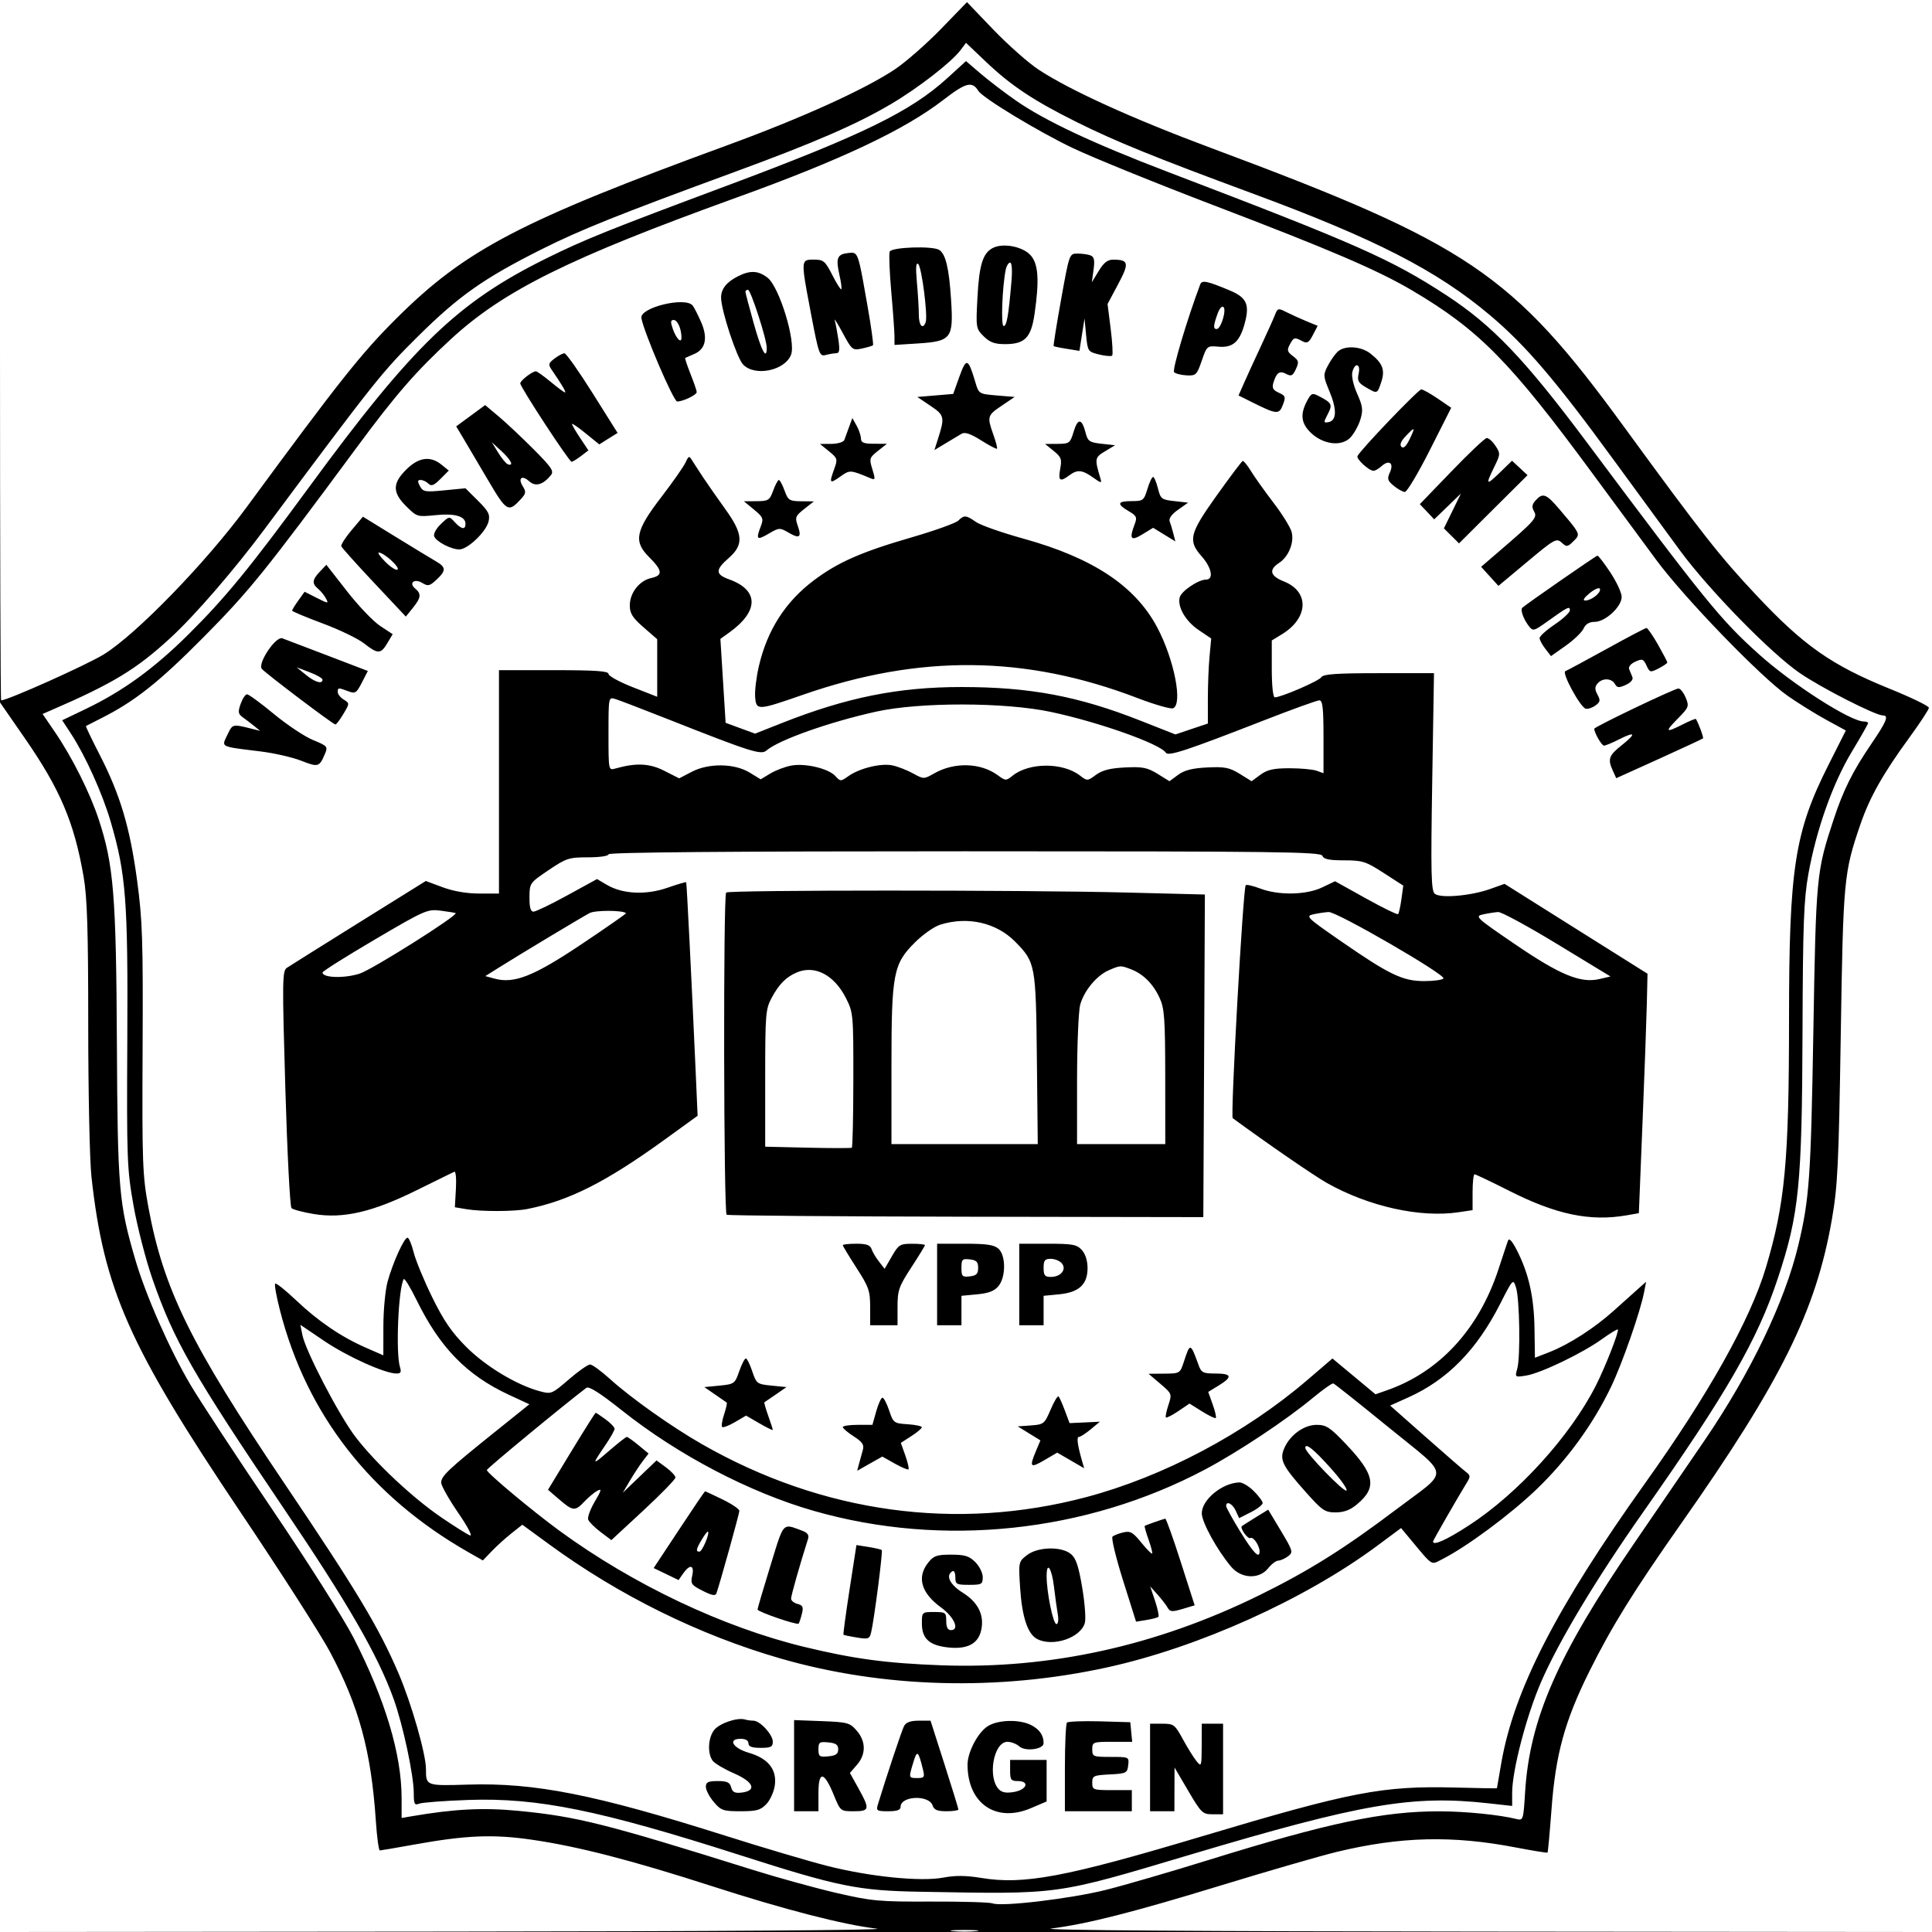 <svg width="48" height="48" viewBox="0 0 48 48" xmlns="http://www.w3.org/2000/svg">
<path fill-rule="evenodd" clip-rule="evenodd" d="M0 8.7V17.451L0.616 18.34C1.494 19.607 1.844 20.433 2.077 21.779C2.167 22.3 2.192 23.103 2.192 25.475C2.192 27.142 2.228 28.834 2.272 29.234C2.58 32.038 3.205 33.445 5.975 37.57C6.969 39.049 7.968 40.609 8.196 41.036C8.92 42.396 9.222 43.507 9.338 45.244C9.365 45.646 9.41 45.974 9.437 45.974C9.464 45.973 9.845 45.908 10.283 45.829C11.585 45.594 12.252 45.567 13.226 45.709C14.365 45.875 15.698 46.219 17.688 46.861C19.507 47.448 20.957 47.821 21.784 47.917C22.109 47.954 17.744 47.985 11.168 47.99L0 48H48L36.794 47.99C29.803 47.985 25.786 47.956 26.116 47.914C27.015 47.8 28.149 47.511 30.35 46.838C31.514 46.482 32.8 46.11 33.207 46.011C34.794 45.628 36.084 45.596 37.666 45.901C38.085 45.981 38.437 46.038 38.448 46.027C38.459 46.016 38.503 45.536 38.546 44.96C38.647 43.585 38.876 42.751 39.493 41.513C40.048 40.4 40.588 39.53 41.768 37.851C44.249 34.321 45.116 32.572 45.512 30.299C45.657 29.469 45.682 28.947 45.733 25.725C45.794 21.839 45.808 21.687 46.223 20.476C46.452 19.81 46.783 19.222 47.429 18.337C47.7 17.966 47.922 17.627 47.923 17.585C47.924 17.542 47.485 17.329 46.947 17.111C45.503 16.526 44.813 16.042 43.636 14.788C42.722 13.815 42.298 13.275 40.346 10.601C37.56 6.783 36.494 6.064 30.073 3.671C28.136 2.949 26.579 2.241 25.803 1.73C25.548 1.561 25.043 1.115 24.681 0.738L24.024 0.053L23.37 0.728C23.009 1.098 22.497 1.547 22.231 1.724C21.48 2.224 19.925 2.929 18.104 3.596C12.926 5.491 11.569 6.2 9.857 7.903C8.971 8.785 8.437 9.458 6.123 12.607C5.113 13.98 3.39 15.756 2.582 16.256C2.155 16.52 0.19 17.4 0.028 17.4C0.012 17.4 0 13.485 0 8.7ZM22.137 2.585C22.812 2.187 23.635 1.548 23.862 1.248L24 1.064L24.491 1.531C25.12 2.129 25.679 2.5 26.75 3.033C27.716 3.514 28.686 3.908 31.097 4.799C34.164 5.932 35.696 6.717 37.017 7.83C37.905 8.578 38.653 9.454 40.118 11.463C40.71 12.274 41.441 13.273 41.743 13.683C42.464 14.661 43.999 16.231 44.714 16.721C45.25 17.09 46.595 17.775 46.78 17.775C46.932 17.775 46.874 17.921 46.499 18.472C46.026 19.168 45.8 19.62 45.555 20.363C45.127 21.659 45.118 21.758 45.052 25.65C44.99 29.262 44.954 29.783 44.678 30.939C44.344 32.335 43.495 34.106 42.357 35.775C42.006 36.291 41.216 37.446 40.602 38.341C38.699 41.118 38.001 42.712 37.89 44.536C37.849 45.212 37.842 45.234 37.681 45.194C37.257 45.088 36.411 45.003 35.776 45.002C34.369 44.998 33.017 45.283 30.027 46.211C29.082 46.505 27.933 46.839 27.474 46.954C26.602 47.172 24.886 47.377 24.66 47.289C24.588 47.261 23.9 47.241 23.131 47.244C21.842 47.249 21.658 47.232 20.787 47.031C20.268 46.911 19.332 46.653 18.709 46.458C15.043 45.309 14.343 45.132 12.879 44.99C12.004 44.906 11.292 44.942 10.224 45.125L9.978 45.167V44.679C9.978 43.586 9.572 42.23 8.783 40.688C8.551 40.234 7.642 38.799 6.763 37.5C5.884 36.201 4.971 34.809 4.734 34.408C4.217 33.535 3.618 32.175 3.359 31.287C2.952 29.895 2.922 29.542 2.904 25.913C2.886 22.253 2.824 21.485 2.454 20.362C2.236 19.7 1.795 18.818 1.365 18.188L1.058 17.738L1.266 17.648C2.803 16.983 3.382 16.632 4.228 15.855C4.839 15.294 5.814 14.167 6.589 13.125C9.32 9.457 9.495 9.237 10.385 8.356C11.403 7.349 12.017 6.916 13.455 6.194C14.425 5.708 15.36 5.333 18.255 4.271C20.238 3.543 21.284 3.089 22.137 2.585ZM29.027 4.276C27.159 3.563 25.956 2.998 25.231 2.492C24.952 2.297 24.561 1.998 24.362 1.828L24 1.518L23.537 1.94C22.623 2.773 21.429 3.355 18.048 4.618C15.114 5.713 14.515 5.954 13.575 6.419C11.37 7.51 10.262 8.578 7.671 12.113C6.204 14.113 5.604 14.845 4.689 15.755C3.828 16.609 3.057 17.169 2.131 17.614L1.545 17.895L1.764 18.229C2.12 18.773 2.547 19.718 2.75 20.415C3.13 21.714 3.181 22.38 3.163 25.824C3.147 28.815 3.156 29.04 3.317 29.951C3.411 30.481 3.623 31.303 3.788 31.777C4.321 33.311 4.794 34.137 7.066 37.5C8.65 39.843 9.39 41.128 9.779 42.208C10.012 42.854 10.28 44.108 10.28 44.551C10.28 44.822 10.299 44.858 10.413 44.812C10.485 44.782 11.038 44.74 11.641 44.719C13.355 44.66 14.891 44.971 18.369 46.085C20.833 46.875 21.315 46.973 22.866 47C24.614 47.031 25.445 47.053 26.258 46.942C27.074 46.83 27.872 46.585 29.564 46.081C33.834 44.808 35.088 44.592 36.983 44.803L37.569 44.868L37.569 44.54C37.57 43.984 37.923 42.632 38.285 41.795C38.727 40.776 39.65 39.238 40.819 37.575C42.903 34.61 43.662 33.293 44.169 31.762C44.697 30.171 44.77 29.444 44.783 25.65C44.792 22.95 44.815 22.348 44.929 21.712C45.129 20.604 45.533 19.467 46.004 18.683C46.229 18.31 46.413 17.986 46.413 17.964C46.413 17.943 46.364 17.925 46.306 17.925C45.972 17.925 44.528 16.999 43.697 16.252C42.745 15.396 42.386 14.954 39.423 10.988C37.874 8.914 37.076 8.08 35.927 7.33C34.56 6.439 33.714 6.064 29.027 4.276ZM18.293 4.911C20.895 3.972 22.472 3.227 23.433 2.485C23.997 2.05 24.152 2.009 24.307 2.258C24.418 2.435 25.787 3.264 26.646 3.675C27.145 3.913 28.726 4.555 30.161 5.103C33.06 6.21 34.228 6.711 35.084 7.216C36.748 8.199 37.515 8.978 39.574 11.775C40.105 12.497 40.815 13.459 41.15 13.912C41.848 14.857 43.738 16.812 44.41 17.285C44.659 17.46 45.087 17.726 45.361 17.877L45.859 18.149L45.429 19.002C44.588 20.667 44.448 21.567 44.448 25.323C44.447 28.855 44.349 29.905 43.871 31.5C43.481 32.798 42.444 34.649 40.867 36.857C38.674 39.93 37.62 41.978 37.302 43.785C37.241 44.134 37.191 44.424 37.191 44.429C37.191 44.434 36.726 44.426 36.157 44.411C34.341 44.365 33.583 44.511 29.849 45.627C26.467 46.638 25.435 46.832 24.373 46.656C23.998 46.594 23.733 46.592 23.44 46.648C22.875 46.755 21.607 46.627 20.541 46.355C20.074 46.235 18.932 45.897 18.003 45.602C14.784 44.583 13.291 44.287 11.626 44.338C10.583 44.37 10.583 44.37 10.583 43.953C10.583 43.58 10.222 42.32 9.9 41.57C9.408 40.425 8.868 39.527 7.058 36.843C4.739 33.405 4.064 32.035 3.688 30C3.541 29.203 3.529 28.904 3.543 26.062C3.556 23.351 3.539 22.855 3.405 21.865C3.228 20.556 2.987 19.748 2.481 18.761C2.28 18.37 2.125 18.045 2.135 18.038C2.146 18.032 2.307 17.949 2.494 17.855C3.344 17.429 3.937 16.96 5.054 15.834C6.199 14.678 6.582 14.203 8.86 11.12C9.834 9.801 10.343 9.217 11.207 8.422C12.517 7.216 14.149 6.408 18.293 4.911ZM25.703 7.8C25.825 6.958 25.798 6.558 25.606 6.343C25.412 6.126 24.927 6.03 24.67 6.159C24.418 6.286 24.327 6.577 24.284 7.399C24.244 8.143 24.248 8.165 24.44 8.356C24.592 8.506 24.711 8.55 24.971 8.55C25.462 8.55 25.617 8.391 25.703 7.8ZM23.629 7.442C23.578 6.659 23.495 6.311 23.334 6.209C23.168 6.104 22.147 6.14 22.104 6.252C22.082 6.308 22.1 6.755 22.143 7.246C22.187 7.736 22.222 8.235 22.223 8.354L22.224 8.57L22.791 8.534C23.641 8.479 23.691 8.414 23.629 7.442ZM21.689 8.578C21.706 8.562 21.643 8.107 21.547 7.566C21.372 6.572 21.333 6.333 21.218 6.288C21.178 6.272 21.131 6.279 21.066 6.287C20.8 6.317 20.762 6.415 20.855 6.829C20.897 7.01 20.917 7.171 20.902 7.187C20.886 7.202 20.785 7.043 20.678 6.832C20.499 6.483 20.46 6.45 20.219 6.45C20.125 6.45 20.058 6.45 20.016 6.482C19.913 6.562 19.968 6.843 20.154 7.822C20.342 8.805 20.362 8.86 20.514 8.82C20.602 8.796 20.72 8.777 20.777 8.776C20.857 8.775 20.868 8.696 20.828 8.428C20.799 8.237 20.759 8.026 20.739 7.959C20.72 7.892 20.809 8.034 20.938 8.274C21.165 8.695 21.181 8.709 21.415 8.659C21.548 8.631 21.671 8.594 21.689 8.578ZM27.169 6.702C27.202 6.461 27.185 6.381 27.093 6.345C27.027 6.32 26.882 6.3 26.77 6.3C26.568 6.3 26.567 6.304 26.363 7.439C26.25 8.066 26.167 8.588 26.178 8.599C26.182 8.603 26.206 8.61 26.243 8.618C26.305 8.632 26.402 8.651 26.508 8.667L26.818 8.717L26.881 8.315L26.945 7.912L26.984 8.325C27.023 8.729 27.03 8.739 27.306 8.807C27.462 8.845 27.608 8.857 27.631 8.835C27.654 8.812 27.638 8.514 27.595 8.173L27.517 7.553L27.779 7.062C28.06 6.537 28.044 6.453 27.662 6.451C27.519 6.45 27.424 6.523 27.298 6.731L27.126 7.013L27.169 6.702ZM22.828 7.819C22.828 7.664 22.806 7.301 22.78 7.013C22.747 6.641 22.757 6.509 22.814 6.562C22.901 6.643 23.055 7.852 22.998 8.006C22.927 8.199 22.828 8.09 22.828 7.819ZM24.935 8.1C24.863 8.1 24.901 7.116 24.988 6.694C25.008 6.601 25.056 6.525 25.096 6.525C25.14 6.525 25.153 6.715 25.129 6.994C25.056 7.85 25.012 8.1 24.935 8.1ZM19.654 8.812C19.778 8.488 19.363 7.129 19.071 6.901C18.839 6.72 18.636 6.711 18.331 6.866C18.049 7.009 17.915 7.179 17.915 7.393C17.915 7.708 18.304 8.888 18.462 9.056C18.752 9.363 19.502 9.209 19.654 8.812ZM30.917 8.062C31.055 7.571 30.981 7.396 30.558 7.218C29.991 6.98 29.862 6.953 29.82 7.064C29.496 7.924 29.117 9.195 29.17 9.247C29.207 9.284 29.348 9.319 29.483 9.326C29.713 9.337 29.736 9.314 29.857 8.963C29.984 8.594 29.991 8.588 30.268 8.613C30.623 8.645 30.793 8.5 30.917 8.062ZM18.727 8.036C18.613 7.629 18.52 7.275 18.52 7.248C18.52 7.222 18.548 7.2 18.583 7.2C18.653 7.2 19.051 8.432 19.05 8.644C19.047 8.963 18.918 8.719 18.727 8.036ZM17.419 8.002C17.343 7.829 17.25 7.645 17.211 7.594C17.037 7.362 15.889 7.64 15.935 7.903C15.998 8.259 16.734 9.975 16.824 9.975C16.971 9.975 17.31 9.811 17.31 9.741C17.31 9.708 17.241 9.506 17.156 9.293C17.072 9.08 17.012 8.9 17.024 8.893C17.036 8.886 17.138 8.841 17.251 8.793C17.531 8.674 17.59 8.394 17.419 8.002ZM30.398 7.63C30.476 7.708 30.331 8.175 30.229 8.175C30.139 8.175 30.143 8.098 30.246 7.805C30.295 7.664 30.359 7.591 30.398 7.63ZM32.737 8.095L32.45 7.977C32.293 7.912 32.07 7.81 31.955 7.752C31.759 7.652 31.742 7.656 31.679 7.816C31.643 7.91 31.487 8.258 31.333 8.588C31.179 8.917 30.989 9.331 30.912 9.506L30.771 9.825L31.127 10.003C31.721 10.299 31.78 10.303 31.873 10.058C31.948 9.862 31.938 9.832 31.771 9.757C31.627 9.692 31.598 9.638 31.638 9.506C31.715 9.255 31.791 9.203 31.956 9.29C32.081 9.356 32.119 9.338 32.196 9.17C32.277 8.994 32.268 8.956 32.122 8.847C31.982 8.742 31.97 8.698 32.044 8.562C32.144 8.377 32.16 8.372 32.355 8.476C32.475 8.54 32.518 8.515 32.618 8.324L32.737 8.095ZM16.931 8.386C16.933 8.546 16.802 8.417 16.717 8.175C16.655 7.998 16.659 7.95 16.738 7.95C16.833 7.95 16.929 8.166 16.931 8.386ZM33.931 9.62C34.079 9.707 34.15 9.75 34.198 9.731C34.244 9.713 34.268 9.639 34.317 9.491C34.417 9.191 34.352 9.021 34.044 8.781C33.806 8.595 33.394 8.577 33.226 8.745C33.159 8.81 33.051 8.968 32.985 9.095C32.872 9.311 32.875 9.35 33.03 9.722C33.218 10.171 33.21 10.449 33.009 10.487C32.88 10.511 32.879 10.499 32.988 10.289C33.113 10.049 33.093 10.009 32.752 9.834C32.603 9.757 32.572 9.772 32.469 9.97C32.297 10.299 32.327 10.522 32.571 10.755C32.881 11.049 33.334 11.101 33.553 10.867C33.643 10.771 33.754 10.57 33.799 10.42C33.869 10.189 33.857 10.092 33.718 9.781C33.625 9.571 33.573 9.342 33.598 9.245C33.661 8.995 33.811 9.032 33.755 9.283C33.717 9.456 33.745 9.511 33.931 9.62ZM15.116 10.898L15.344 10.756L14.721 9.765C14.379 9.221 14.065 8.776 14.023 8.777C13.981 8.778 13.87 8.837 13.775 8.909C13.625 9.024 13.617 9.057 13.707 9.188C13.959 9.554 14.074 9.75 14.038 9.75C14.016 9.75 13.856 9.632 13.682 9.487C13.508 9.343 13.342 9.225 13.314 9.225C13.224 9.225 12.926 9.456 12.926 9.525C12.926 9.617 14.142 11.475 14.201 11.473C14.227 11.473 14.332 11.408 14.434 11.331L14.619 11.19L14.415 10.884C14.303 10.716 14.211 10.558 14.211 10.534C14.211 10.51 14.364 10.614 14.55 10.766L14.889 11.041L15.116 10.898ZM24.764 9.825C24.318 9.787 24.318 9.787 24.229 9.485C24.054 8.895 24.008 8.88 23.837 9.355L23.682 9.787L23.236 9.825L22.791 9.862L23.118 10.083C23.469 10.319 23.478 10.363 23.294 10.935L23.215 11.182L23.494 11.014C23.606 10.947 23.731 10.872 23.816 10.821C23.847 10.803 23.872 10.787 23.89 10.777C23.973 10.728 24.112 10.775 24.376 10.941C24.579 11.069 24.756 11.162 24.77 11.148C24.784 11.135 24.744 10.979 24.681 10.802C24.52 10.35 24.529 10.32 24.888 10.079L25.209 9.862L24.764 9.825ZM36.055 10.131L35.721 9.903C35.537 9.778 35.353 9.675 35.312 9.675C35.237 9.675 33.773 11.204 33.726 11.333C33.698 11.408 34.009 11.693 34.123 11.697C34.161 11.699 34.253 11.646 34.326 11.58C34.514 11.412 34.637 11.507 34.531 11.738C34.459 11.895 34.472 11.942 34.628 12.07C34.728 12.153 34.852 12.221 34.903 12.223C34.955 12.224 35.235 11.754 35.526 11.178L36.055 10.131ZM13.682 11.812C13.77 11.707 13.716 11.624 13.26 11.165C12.972 10.876 12.583 10.509 12.395 10.351L12.053 10.064L11.694 10.329L11.334 10.593L11.497 10.865C11.586 11.015 11.863 11.483 12.111 11.905C12.592 12.723 12.628 12.743 12.951 12.389C13.066 12.262 13.073 12.216 12.991 12.086C12.861 11.879 12.964 11.793 13.146 11.956C13.303 12.097 13.484 12.049 13.682 11.812ZM21.713 11.025C21.459 11.025 21.392 10.998 21.39 10.894C21.388 10.822 21.34 10.678 21.282 10.575L21.177 10.387L21.093 10.613C21.047 10.736 20.995 10.88 20.977 10.931C20.958 10.983 20.816 11.026 20.657 11.028L20.372 11.03L20.596 11.212C20.808 11.384 20.815 11.408 20.728 11.646C20.596 12.01 20.61 12.029 20.873 11.843C21.117 11.67 21.117 11.67 21.633 11.884C21.747 11.932 21.751 11.909 21.674 11.659C21.592 11.395 21.599 11.371 21.811 11.203L22.035 11.026L21.713 11.025ZM27.368 11.025C27.066 10.991 27.026 10.964 26.97 10.747C26.878 10.392 26.778 10.383 26.675 10.723C26.588 11.011 26.57 11.025 26.275 11.028L25.965 11.03L26.179 11.204C26.367 11.356 26.386 11.41 26.34 11.651C26.285 11.947 26.336 11.983 26.566 11.81C26.765 11.661 26.884 11.671 27.153 11.861C27.366 12.012 27.378 12.013 27.338 11.88C27.193 11.397 27.198 11.366 27.455 11.212L27.704 11.062L27.368 11.025ZM34.819 11.102C34.769 11.052 34.803 10.964 34.922 10.838C35.157 10.59 35.171 10.6 35.021 10.913C34.937 11.088 34.869 11.151 34.819 11.102ZM37.124 11.601C37.279 11.286 37.28 11.265 37.153 11.074C37.081 10.964 36.983 10.879 36.936 10.883C36.889 10.888 36.496 11.259 36.063 11.709L35.275 12.526L35.454 12.714L35.632 12.903L35.964 12.583L36.296 12.262L36.085 12.695L35.873 13.127L36.061 13.313L36.249 13.5L37.1 12.652L37.951 11.806L37.759 11.626L37.566 11.447L37.265 11.739C36.92 12.073 36.902 12.055 37.124 11.601ZM12.62 11.536C12.576 11.522 12.468 11.393 12.379 11.249L12.219 10.988L12.459 11.208C12.695 11.425 12.775 11.588 12.62 11.536ZM18.028 12.661C17.841 12.401 17.594 12.047 17.48 11.877C17.412 11.774 17.339 11.663 17.282 11.574C17.243 11.514 17.212 11.464 17.194 11.436C17.124 11.319 17.108 11.324 17.031 11.492C16.984 11.595 16.717 11.975 16.439 12.338C15.786 13.187 15.732 13.449 16.129 13.843C16.462 14.174 16.474 14.298 16.177 14.362C15.885 14.426 15.647 14.73 15.647 15.041C15.647 15.239 15.714 15.346 15.987 15.584L16.328 15.881V16.596V17.311L15.723 17.074C15.391 16.944 15.119 16.795 15.119 16.744C15.118 16.672 14.795 16.65 13.758 16.65H12.397V19.425V22.2H11.908C11.598 22.2 11.266 22.143 10.999 22.044L10.579 21.888L8.914 22.925C7.999 23.496 7.194 24 7.126 24.046C7.013 24.123 7.01 24.373 7.089 27.039C7.136 28.64 7.205 29.979 7.242 30.015C7.279 30.052 7.53 30.118 7.801 30.163C8.529 30.282 9.255 30.114 10.352 29.571C10.674 29.412 10.97 29.266 11.14 29.183C11.224 29.142 11.277 29.116 11.289 29.111C11.324 29.095 11.341 29.288 11.327 29.538L11.301 29.994L11.595 30.043C11.963 30.104 12.776 30.102 13.098 30.038C14.137 29.832 15.049 29.372 16.509 28.317L17.332 27.721L17.284 26.629C17.18 24.299 17.062 21.937 17.048 21.919C17.04 21.908 16.831 21.97 16.586 22.055C16.055 22.241 15.472 22.214 15.085 21.988L14.833 21.84L14.094 22.245C13.688 22.468 13.31 22.65 13.254 22.65C13.183 22.65 13.153 22.543 13.155 22.294C13.156 21.942 13.162 21.934 13.628 21.619C14.068 21.322 14.134 21.3 14.609 21.3C14.898 21.3 15.118 21.268 15.118 21.225C15.118 21.175 18.117 21.15 23.965 21.15C31.758 21.15 32.816 21.163 32.855 21.262C32.887 21.347 33.023 21.375 33.395 21.375C33.851 21.375 33.932 21.401 34.378 21.689L34.864 22.003L34.818 22.34C34.792 22.524 34.755 22.692 34.735 22.711C34.716 22.73 34.355 22.554 33.934 22.32L33.169 21.894L32.85 22.047C32.456 22.236 31.771 22.25 31.314 22.077C31.135 22.009 30.971 21.971 30.95 21.992C30.884 22.057 30.567 27.738 30.627 27.781C31.498 28.42 32.658 29.218 32.974 29.395C34.015 29.978 35.286 30.259 36.236 30.118L36.586 30.066V29.62C36.586 29.375 36.608 29.175 36.635 29.175C36.661 29.175 37.05 29.36 37.499 29.587C38.664 30.176 39.502 30.351 40.409 30.195L40.717 30.141L40.807 27.914C40.857 26.69 40.905 25.351 40.915 24.94L40.932 24.192L39.156 23.076L37.38 21.959L37.022 22.087C36.544 22.257 35.79 22.323 35.648 22.206C35.556 22.13 35.546 21.712 35.583 19.421L35.627 16.725H34.258C33.204 16.725 32.876 16.748 32.829 16.824C32.772 16.918 31.831 17.325 31.672 17.325C31.628 17.325 31.597 17.035 31.597 16.619V15.912L31.854 15.755C32.511 15.351 32.535 14.699 31.901 14.447C31.555 14.31 31.515 14.157 31.778 13.986C32.014 13.832 32.157 13.483 32.091 13.22C32.063 13.106 31.859 12.776 31.638 12.488C31.417 12.199 31.165 11.844 31.077 11.7C30.989 11.556 30.898 11.444 30.874 11.453C30.85 11.461 30.561 11.845 30.231 12.307C29.549 13.262 29.508 13.43 29.858 13.826C30.107 14.108 30.16 14.4 29.962 14.4C29.773 14.4 29.351 14.685 29.31 14.84C29.248 15.076 29.456 15.435 29.782 15.654L30.092 15.863L30.051 16.305C30.028 16.548 30.009 17.023 30.009 17.361V17.976L29.606 18.111L29.203 18.247L28.34 17.907C26.792 17.295 25.587 17.069 23.887 17.069C22.317 17.069 21.033 17.327 19.415 17.968L18.76 18.227L18.394 18.093L18.028 17.958L17.963 16.916L17.898 15.873L18.114 15.718C18.86 15.184 18.859 14.661 18.112 14.393C17.771 14.27 17.769 14.157 18.104 13.865C18.481 13.536 18.465 13.268 18.028 12.661ZM11.15 11.691L10.971 11.546C10.694 11.32 10.402 11.359 10.094 11.665C9.746 12.01 9.747 12.236 10.094 12.58C10.357 12.841 10.37 12.845 10.818 12.799C11.299 12.749 11.565 12.826 11.565 13.015C11.565 13.168 11.462 13.152 11.299 12.973C11.161 12.822 11.161 12.822 10.953 13.02C10.838 13.129 10.764 13.265 10.787 13.324C10.839 13.458 11.206 13.65 11.412 13.65C11.62 13.65 12.077 13.214 12.138 12.956C12.179 12.782 12.137 12.7 11.875 12.44L11.564 12.131L11.04 12.182C10.561 12.229 10.51 12.22 10.434 12.079C10.369 11.959 10.373 11.925 10.451 11.925C10.507 11.925 10.594 11.966 10.644 12.016C10.716 12.087 10.781 12.062 10.943 11.899L11.15 11.691ZM29.178 12.45C28.858 12.415 28.834 12.396 28.768 12.131C28.729 11.977 28.675 11.85 28.648 11.85C28.62 11.85 28.556 11.985 28.507 12.15C28.421 12.434 28.4 12.45 28.117 12.45C27.76 12.45 27.738 12.521 28.041 12.699C28.238 12.814 28.256 12.854 28.192 13.02C28.049 13.393 28.094 13.453 28.384 13.275L28.649 13.113L28.925 13.282L29.201 13.451L29.152 13.258C29.137 13.2 29.118 13.132 29.1 13.073C29.085 13.024 29.071 12.981 29.06 12.953C29.033 12.883 29.11 12.776 29.268 12.665L29.518 12.488L29.178 12.45ZM19.904 12.454C19.612 12.45 19.58 12.43 19.492 12.188C19.439 12.043 19.376 11.925 19.351 11.925C19.326 11.925 19.263 12.043 19.21 12.188C19.122 12.43 19.09 12.45 18.798 12.452L18.482 12.454L18.732 12.66C18.959 12.847 18.975 12.886 18.902 13.075C18.776 13.405 18.803 13.431 19.094 13.261C19.357 13.107 19.374 13.106 19.591 13.233C19.865 13.394 19.922 13.351 19.819 13.059C19.748 12.855 19.762 12.819 19.98 12.646L20.221 12.457L19.904 12.454ZM39.198 13.31C39.221 13.212 39.109 13.082 38.743 12.652C38.415 12.266 38.331 12.235 38.153 12.431C38.061 12.532 38.052 12.596 38.114 12.707C38.201 12.861 38.142 12.928 37.202 13.735L36.798 14.082L37.013 14.319L37.228 14.556L37.945 13.957C38.619 13.393 38.669 13.365 38.798 13.48C38.925 13.595 38.945 13.592 39.092 13.446C39.148 13.391 39.187 13.354 39.198 13.31ZM10.844 14.403C11.088 14.175 11.085 14.091 10.828 13.944C10.714 13.878 10.26 13.602 9.819 13.331L9.017 12.837L8.736 13.171C8.581 13.354 8.466 13.535 8.479 13.572C8.493 13.609 8.859 14.017 9.293 14.479L10.083 15.319L10.257 15.103C10.461 14.85 10.473 14.753 10.315 14.622C10.145 14.482 10.299 14.364 10.495 14.485C10.632 14.57 10.677 14.559 10.844 14.403ZM25.426 13.382C24.891 13.234 24.361 13.048 24.249 12.969C24.003 12.796 23.952 12.792 23.808 12.935C23.746 12.996 23.229 13.182 22.657 13.348C21.402 13.712 20.821 13.967 20.219 14.419C19.515 14.949 19.064 15.651 18.855 16.546C18.791 16.82 18.749 17.167 18.761 17.316C18.79 17.656 18.817 17.655 19.956 17.259C22.845 16.253 25.483 16.279 28.255 17.341C28.683 17.505 29.083 17.62 29.143 17.597C29.392 17.502 29.174 16.387 28.751 15.588C28.205 14.558 27.154 13.861 25.426 13.382ZM9.878 14.149C9.847 14.18 9.713 14.097 9.58 13.965C9.447 13.833 9.372 13.726 9.412 13.728C9.541 13.732 9.937 14.091 9.878 14.149ZM40.29 14.83C40.29 14.729 40.163 14.456 40.009 14.223C39.855 13.99 39.71 13.802 39.688 13.805C39.648 13.809 37.898 15.023 37.821 15.1C37.768 15.152 37.849 15.379 37.982 15.553C38.086 15.688 38.105 15.683 38.453 15.434C38.952 15.076 39.005 15.05 39.003 15.164C39.002 15.218 38.832 15.376 38.625 15.516C38.418 15.655 38.25 15.807 38.251 15.853C38.251 15.899 38.316 16.019 38.393 16.119L38.534 16.301L38.902 16.041C39.104 15.898 39.303 15.706 39.344 15.615C39.394 15.505 39.485 15.45 39.619 15.45C39.883 15.45 40.29 15.074 40.29 14.83ZM9.756 15.756L9.445 15.551C9.274 15.439 8.903 15.051 8.621 14.689L8.108 14.032L7.947 14.202C7.755 14.405 7.746 14.498 7.903 14.628C7.968 14.682 8.055 14.789 8.097 14.867C8.17 15.001 8.158 15 7.871 14.855L7.568 14.702L7.412 14.919C7.327 15.038 7.257 15.152 7.257 15.171C7.257 15.19 7.598 15.333 8.016 15.489C8.433 15.644 8.897 15.868 9.046 15.986C9.388 16.255 9.46 16.254 9.624 15.978L9.756 15.756ZM39.383 14.92C39.312 14.92 39.356 14.85 39.496 14.736C39.621 14.634 39.735 14.587 39.75 14.631C39.782 14.727 39.538 14.92 39.383 14.92ZM41.424 16.459C41.424 16.439 41.318 16.238 41.19 16.011C41.061 15.785 40.933 15.601 40.906 15.602C40.879 15.603 40.431 15.838 39.912 16.125C39.392 16.411 38.933 16.659 38.891 16.675C38.794 16.713 39.266 17.581 39.399 17.608C39.454 17.62 39.562 17.584 39.639 17.527C39.758 17.442 39.766 17.399 39.689 17.258C39.619 17.128 39.619 17.066 39.689 16.983C39.808 16.84 40.039 16.846 40.121 16.992C40.177 17.09 40.22 17.094 40.393 17.016C40.514 16.961 40.581 16.883 40.557 16.824L40.476 16.626C40.452 16.568 40.516 16.49 40.629 16.439C40.803 16.36 40.831 16.37 40.907 16.535C40.987 16.709 41.002 16.713 41.207 16.607C41.326 16.546 41.424 16.48 41.424 16.459ZM9.139 16.67L8.141 16.288C7.592 16.078 7.086 15.885 7.015 15.859C6.852 15.799 6.393 16.484 6.506 16.619C6.6 16.731 8.278 18 8.333 18C8.356 18 8.446 17.882 8.532 17.737C8.687 17.476 8.688 17.473 8.54 17.381C8.458 17.331 8.391 17.246 8.391 17.194C8.391 17.081 8.403 17.08 8.65 17.173C8.826 17.24 8.856 17.221 8.991 16.958L9.139 16.67ZM8.013 16.886C8.013 17.005 7.824 16.95 7.597 16.764L7.37 16.579L7.691 16.701C7.868 16.768 8.013 16.851 8.013 16.886ZM41.684 17.854C41.961 17.573 41.97 17.548 41.879 17.329C41.826 17.203 41.745 17.103 41.698 17.106C41.582 17.115 39.609 18.059 39.609 18.106C39.609 18.206 39.793 18.525 39.851 18.525C39.888 18.525 40.056 18.455 40.224 18.37C40.634 18.163 40.66 18.221 40.29 18.516C39.968 18.772 39.938 18.86 40.072 19.151L40.155 19.334L41.221 18.852C41.806 18.587 42.297 18.358 42.311 18.345C42.331 18.325 42.2 17.968 42.134 17.863C42.125 17.85 41.981 17.909 41.812 17.995C41.376 18.215 41.353 18.19 41.684 17.854ZM7.775 18.385C7.567 18.299 7.131 18.009 6.805 17.739C6.48 17.47 6.18 17.25 6.138 17.25C6.096 17.25 6.025 17.357 5.979 17.487C5.909 17.686 5.916 17.738 6.028 17.818C6.101 17.87 6.229 17.968 6.312 18.035L6.463 18.158L6.312 18.12C5.983 18.038 5.858 18.003 5.782 18.049C5.732 18.08 5.703 18.146 5.649 18.257C5.596 18.369 5.555 18.437 5.572 18.485C5.602 18.57 5.817 18.588 6.471 18.669C6.809 18.71 7.265 18.814 7.485 18.901C7.905 19.065 7.933 19.057 8.069 18.739C8.15 18.548 8.14 18.535 7.775 18.385ZM15.288 19.094C15.118 19.142 15.118 19.141 15.118 18.229C15.118 17.316 15.118 17.315 15.288 17.367C15.382 17.396 15.969 17.62 16.592 17.867C18.657 18.683 18.909 18.763 19.043 18.646C19.346 18.384 20.604 17.938 21.77 17.68C22.849 17.441 24.964 17.444 26.107 17.687C27.299 17.94 28.822 18.481 28.965 18.701C29.027 18.796 29.485 18.645 31.361 17.913C32.083 17.631 32.721 17.4 32.778 17.4C32.86 17.4 32.882 17.588 32.882 18.305V19.21L32.712 19.149C32.618 19.115 32.315 19.087 32.038 19.087C31.641 19.087 31.487 19.122 31.315 19.248L31.096 19.409L30.799 19.225C30.545 19.069 30.426 19.046 29.994 19.067C29.625 19.085 29.428 19.135 29.271 19.25L29.055 19.409L28.758 19.225C28.504 19.069 28.385 19.046 27.953 19.067C27.584 19.085 27.387 19.135 27.23 19.25C27.017 19.407 27.011 19.407 26.83 19.267C26.403 18.939 25.568 18.942 25.157 19.272C24.995 19.402 24.982 19.401 24.79 19.261C24.364 18.948 23.713 18.929 23.211 19.214C22.952 19.361 22.949 19.361 22.682 19.214C22.534 19.133 22.305 19.044 22.173 19.016C21.889 18.956 21.359 19.085 21.081 19.281C20.887 19.418 20.88 19.418 20.755 19.281C20.586 19.095 20.015 18.958 19.667 19.019C19.514 19.046 19.278 19.134 19.143 19.215L18.898 19.362L18.626 19.195C18.248 18.964 17.609 18.955 17.187 19.175L16.874 19.338L16.506 19.151C16.14 18.964 15.805 18.948 15.288 19.094ZM29.935 22.224L27.995 22.175C25.469 22.11 18.106 22.11 18.041 22.175C17.967 22.248 17.979 30.134 18.053 30.18C18.088 30.201 20.767 30.223 24.006 30.229L29.896 30.239L29.916 26.232L29.935 22.224ZM8.013 24.162C8.013 24.131 8.597 23.763 9.31 23.344C10.564 22.607 10.62 22.583 10.954 22.626C11.145 22.651 11.309 22.678 11.32 22.686C11.389 22.739 9.253 24.086 8.937 24.189C8.558 24.312 8.013 24.296 8.013 24.162ZM12.397 24.038C12.911 23.714 14.452 22.789 14.648 22.685C14.788 22.611 15.463 22.612 15.555 22.687C15.566 22.696 15.069 23.043 14.45 23.457C13.257 24.256 12.774 24.447 12.284 24.313L12.057 24.251L12.397 24.038ZM33.274 23.355C32.465 22.794 32.431 22.76 32.632 22.715C32.748 22.689 32.919 22.664 33.01 22.659C33.211 22.648 35.92 24.216 35.862 24.309C35.839 24.345 35.622 24.375 35.38 24.375C34.845 24.375 34.511 24.213 33.274 23.355ZM37.642 23.461C36.662 22.792 36.632 22.764 36.85 22.717C36.975 22.69 37.142 22.664 37.221 22.659C37.3 22.654 37.96 23.012 38.688 23.455L40.012 24.26L39.739 24.324C39.27 24.434 38.761 24.224 37.642 23.461ZM22.739 23.407C22.934 23.214 23.212 23.019 23.358 22.974C24.041 22.759 24.757 22.922 25.225 23.399C25.726 23.91 25.736 23.967 25.761 26.306L25.783 28.425H23.965H22.148V26.489C22.148 24.18 22.192 23.948 22.739 23.407ZM26.838 24.959C26.936 24.61 27.247 24.236 27.549 24.105C27.834 23.982 27.836 23.982 28.096 24.08C28.398 24.194 28.647 24.44 28.808 24.788C28.93 25.05 28.948 25.294 28.95 26.756L28.951 28.425H27.855H26.759L26.759 26.831C26.76 25.955 26.795 25.112 26.838 24.959ZM19.173 24.788C19.358 24.445 19.537 24.267 19.806 24.156C20.249 23.974 20.725 24.224 21.014 24.791C21.199 25.154 21.203 25.199 21.201 26.827C21.2 27.742 21.183 28.502 21.163 28.515C21.144 28.528 20.651 28.527 20.069 28.514L19.011 28.489V26.788C19.011 25.193 19.021 25.069 19.173 24.788ZM10.735 32.224C10.53 31.805 10.323 31.302 10.275 31.106C10.226 30.91 10.158 30.75 10.124 30.75C10.041 30.75 9.762 31.364 9.631 31.837C9.573 32.044 9.526 32.541 9.525 32.943L9.524 33.673L9.09 33.483C8.479 33.217 7.902 32.824 7.351 32.3C7.091 32.053 6.86 31.869 6.837 31.892C6.814 31.914 6.868 32.215 6.957 32.56C7.623 35.149 9.214 37.187 11.649 38.571L11.997 38.769L12.216 38.54C12.336 38.414 12.557 38.214 12.706 38.096L12.977 37.881L13.642 38.367C15.384 39.641 17.37 40.621 19.393 41.205C21.942 41.94 24.794 42.019 27.501 41.427C29.767 40.932 32.42 39.738 34.218 38.403L34.809 37.964L35.036 38.237C35.41 38.685 35.512 38.825 35.617 38.827C35.674 38.828 35.731 38.789 35.834 38.737C36.441 38.428 37.504 37.642 38.162 37.014C38.928 36.282 39.583 35.383 40.029 34.449C40.308 33.866 40.756 32.582 40.847 32.104L40.897 31.845L40.688 32.031C40.573 32.134 40.303 32.376 40.089 32.568C39.61 32.998 38.982 33.402 38.499 33.591L38.135 33.733L38.124 32.997C38.111 32.214 37.977 31.624 37.681 31.052C37.564 30.825 37.492 30.75 37.465 30.825C37.443 30.887 37.336 31.207 37.228 31.538C36.738 33.027 35.764 34.084 34.459 34.541L34.174 34.641L33.639 34.196L33.104 33.751L32.484 34.283C30.933 35.613 28.907 36.686 26.986 37.196C23.763 38.05 20.43 37.591 17.44 35.88C16.688 35.45 15.671 34.729 15.155 34.261C14.936 34.063 14.713 33.9 14.66 33.9C14.607 33.9 14.369 34.067 14.132 34.272C13.711 34.635 13.695 34.642 13.408 34.564C12.832 34.409 12.064 33.945 11.582 33.462C11.219 33.098 11.02 32.806 10.735 32.224ZM21.838 31.343C21.76 31.244 21.677 31.103 21.653 31.031C21.62 30.933 21.526 30.9 21.274 30.9C21.089 30.9 20.939 30.916 20.939 30.937C20.939 30.957 21.092 31.21 21.279 31.5C21.585 31.974 21.619 32.071 21.619 32.476V32.925H21.959H22.299V32.469C22.299 32.057 22.331 31.965 22.639 31.492C22.826 31.205 22.98 30.954 22.98 30.935C22.98 30.916 22.835 30.9 22.658 30.901C22.361 30.901 22.324 30.924 22.158 31.213L21.978 31.524L21.838 31.343ZM24.808 31.951C24.993 31.725 24.992 31.191 24.807 31.024C24.699 30.928 24.514 30.9 23.975 30.9H23.282V31.913V32.925H23.584H23.887V32.559V32.194L24.279 32.157C24.564 32.13 24.708 32.074 24.808 31.951ZM27.02 31.506C27.02 31.323 26.966 31.153 26.878 31.056C26.753 30.919 26.649 30.9 26.029 30.9H25.323V31.913V32.925H25.625H25.928V32.559V32.194L26.312 32.157C26.805 32.11 27.02 31.913 27.02 31.506ZM24.095 31.711C23.907 31.733 23.887 31.712 23.887 31.5C23.887 31.288 23.907 31.267 24.095 31.289C24.259 31.308 24.302 31.351 24.302 31.5C24.302 31.649 24.259 31.692 24.095 31.711ZM26.107 31.725C25.958 31.725 25.928 31.687 25.928 31.5C25.928 31.313 25.958 31.275 26.107 31.275C26.206 31.275 26.329 31.326 26.381 31.387C26.507 31.538 26.356 31.725 26.107 31.725ZM9.938 33.968C9.828 33.623 9.896 32.005 10.031 31.779C10.05 31.747 10.194 31.983 10.352 32.304C10.931 33.484 11.597 34.167 12.643 34.653L13.152 34.889L12.264 35.602C11.133 36.51 10.961 36.673 10.961 36.836C10.961 36.909 11.15 37.245 11.381 37.582C11.621 37.931 11.748 38.174 11.677 38.147C11.608 38.121 11.291 37.922 10.974 37.706C10.256 37.218 9.332 36.352 8.835 35.704C8.427 35.172 7.591 33.567 7.512 33.164L7.463 32.915L8.062 33.32C8.636 33.707 9.564 34.125 9.852 34.125C9.956 34.125 9.976 34.088 9.938 33.968ZM34.996 34.715C35.962 34.279 36.686 33.542 37.268 32.4C37.59 31.767 37.593 31.764 37.665 31.988C37.755 32.267 37.778 33.711 37.696 34.004C37.636 34.22 37.637 34.221 37.919 34.175C38.28 34.117 39.308 33.623 39.795 33.274C40 33.126 40.18 33.016 40.194 33.031C40.233 33.069 39.883 33.964 39.647 34.428C39.011 35.68 37.715 37.106 36.495 37.898C35.938 38.26 35.603 38.41 35.603 38.298C35.603 38.272 36.23 37.181 36.441 36.839C36.535 36.688 36.533 36.655 36.43 36.577C36.364 36.528 35.912 36.135 35.424 35.704L34.538 34.921L34.996 34.715ZM30.197 34.125C29.892 34.125 29.846 34.102 29.78 33.919C29.574 33.353 29.569 33.352 29.409 33.844C29.319 34.12 29.311 34.125 28.926 34.128L28.535 34.131L28.828 34.38C29.116 34.624 29.12 34.633 29.029 34.907C28.978 35.06 28.95 35.199 28.967 35.216C28.984 35.232 29.123 35.162 29.275 35.059L29.553 34.871L29.864 35.066C30.035 35.173 30.189 35.247 30.206 35.23C30.224 35.212 30.189 35.06 30.128 34.89L30.018 34.582L30.279 34.422C30.629 34.208 30.606 34.125 30.197 34.125ZM19.168 34.425C18.808 34.389 18.793 34.377 18.689 34.069C18.631 33.894 18.559 33.75 18.53 33.75C18.501 33.75 18.427 33.894 18.366 34.069C18.259 34.377 18.243 34.389 17.877 34.425L17.499 34.462L17.764 34.645C17.909 34.745 18.04 34.835 18.055 34.846C18.069 34.856 18.04 34.987 17.991 35.138C17.941 35.287 17.919 35.429 17.942 35.452C17.965 35.475 18.108 35.421 18.26 35.332L18.536 35.17L18.868 35.363C19.051 35.469 19.2 35.542 19.2 35.525C19.2 35.508 19.149 35.349 19.086 35.173C19.023 34.996 18.98 34.846 18.991 34.839C19.002 34.832 19.13 34.745 19.276 34.645L19.54 34.462L19.168 34.425ZM29.934 36.512C30.754 36.078 31.953 35.282 32.617 34.73C32.867 34.523 33.096 34.362 33.126 34.371C33.157 34.38 33.778 34.874 34.507 35.468C35.314 36.126 35.693 36.375 35.682 36.606C35.673 36.818 35.335 37.014 34.698 37.495C33.41 38.468 32.52 39.027 31.29 39.632C28.735 40.889 26.091 41.472 23.395 41.374C22.026 41.324 21.215 41.215 19.983 40.917C17.965 40.428 15.735 39.371 13.909 38.038C13.231 37.543 12.095 36.594 12.095 36.523C12.095 36.484 13.987 34.922 14.567 34.481C14.63 34.433 14.902 34.605 15.446 35.037C16.844 36.149 18.622 37.08 20.221 37.538C23.417 38.454 26.976 38.078 29.934 36.512ZM26.573 35.357L26.457 35.046C26.393 34.875 26.322 34.717 26.3 34.694C26.277 34.672 26.188 34.819 26.102 35.022C25.951 35.376 25.931 35.392 25.615 35.414L25.285 35.438L25.567 35.612L25.849 35.786L25.737 36.052C25.569 36.453 25.596 36.482 25.946 36.278L26.266 36.09L26.601 36.284L26.936 36.479L26.883 36.296C26.768 35.892 26.743 35.7 26.806 35.7C26.843 35.699 26.974 35.614 27.099 35.511L27.326 35.322L26.949 35.34L26.573 35.357ZM22.551 35.385C22.209 35.363 22.194 35.352 22.091 35.044C22.032 34.868 21.957 34.725 21.925 34.725C21.892 34.725 21.823 34.877 21.77 35.062L21.675 35.4H21.307C21.104 35.4 20.939 35.425 20.939 35.456C20.94 35.487 21.062 35.591 21.212 35.687C21.426 35.825 21.473 35.895 21.437 36.024C21.412 36.114 21.37 36.267 21.343 36.364L21.296 36.541L21.609 36.364L21.921 36.188L22.23 36.362C22.4 36.458 22.553 36.523 22.571 36.505C22.589 36.488 22.553 36.333 22.492 36.16L22.381 35.848L22.641 35.68C22.785 35.588 22.902 35.489 22.903 35.46C22.904 35.432 22.745 35.398 22.551 35.385ZM15.269 35.497C15.269 35.459 15.169 35.354 15.046 35.264C14.923 35.174 14.812 35.1 14.8 35.1C14.787 35.1 14.516 35.53 14.196 36.056L13.615 37.013L13.894 37.253C14.235 37.547 14.287 37.552 14.519 37.306C14.62 37.199 14.765 37.078 14.841 37.037C14.956 36.976 14.944 37.024 14.777 37.307C14.665 37.497 14.591 37.699 14.614 37.756C14.636 37.812 14.774 37.95 14.921 38.062L15.189 38.264L15.985 37.527C16.423 37.121 16.781 36.753 16.781 36.709C16.781 36.665 16.675 36.551 16.546 36.456L16.311 36.284L15.892 36.685L15.473 37.087L15.649 36.788C15.747 36.623 15.891 36.403 15.97 36.3L16.114 36.113L15.865 35.907C15.727 35.793 15.596 35.7 15.573 35.7C15.55 35.7 15.346 35.86 15.12 36.056C14.698 36.421 14.695 36.411 15.058 35.877C15.174 35.706 15.269 35.535 15.269 35.497ZM33.714 37.375C34.219 36.954 34.16 36.634 33.431 35.869C33.045 35.462 32.949 35.4 32.713 35.4C32.394 35.4 32.042 35.657 31.903 35.991C31.786 36.27 31.861 36.42 32.452 37.082C32.85 37.529 32.919 37.575 33.183 37.575C33.389 37.575 33.546 37.516 33.714 37.375ZM33.453 37.032C33.396 37.087 32.434 36.093 32.43 35.975C32.426 35.835 32.633 35.999 33.059 36.474C33.308 36.75 33.485 37.001 33.453 37.032ZM31.37 37.343C31.37 37.299 31.271 37.165 31.149 37.044C31.028 36.924 30.866 36.827 30.79 36.83C30.363 36.844 29.858 37.261 29.858 37.598C29.858 37.82 30.242 38.517 30.59 38.928C30.843 39.225 31.286 39.242 31.508 38.962C31.59 38.859 31.703 38.774 31.759 38.773C31.815 38.771 31.924 38.723 32 38.666C32.133 38.566 32.124 38.535 31.824 38.034L31.508 37.507L31.193 37.701C31.02 37.808 30.867 37.905 30.854 37.916C30.797 37.963 31.005 38.251 31.068 38.212C31.137 38.17 31.294 38.401 31.294 38.545C31.294 38.741 31.141 38.584 30.815 38.054C30.621 37.74 30.463 37.453 30.463 37.416C30.463 37.279 30.621 37.357 30.702 37.534L30.786 37.718L31.078 37.57C31.239 37.489 31.37 37.386 31.37 37.343ZM18.369 37.537C18.369 37.492 18.181 37.365 17.951 37.253C17.721 37.141 17.526 37.05 17.516 37.051C17.507 37.051 17.216 37.481 16.87 38.005L16.24 38.958L16.55 39.107L16.859 39.256L16.975 39.09C17.142 38.853 17.256 38.882 17.198 39.146C17.153 39.347 17.176 39.381 17.458 39.523C17.691 39.641 17.775 39.656 17.8 39.584C17.897 39.304 18.369 37.605 18.369 37.537ZM29.681 39.884L29.335 38.804C29.145 38.211 28.972 37.728 28.951 37.731C28.898 37.739 28.464 37.892 28.44 37.911C28.429 37.92 28.472 38.072 28.535 38.25C28.599 38.428 28.639 38.585 28.625 38.599C28.61 38.613 28.489 38.49 28.355 38.325C28.148 38.069 28.082 38.031 27.908 38.072C27.796 38.098 27.675 38.145 27.64 38.177C27.605 38.208 27.723 38.696 27.901 39.262L28.225 40.29L28.484 40.248C28.627 40.225 28.76 40.19 28.78 40.17C28.8 40.15 28.763 39.971 28.697 39.773L28.576 39.413L28.76 39.618C28.861 39.732 28.974 39.878 29.011 39.944C29.069 40.046 29.12 40.051 29.38 39.974L29.681 39.884ZM20.076 38.231C20.104 38.141 20.063 38.08 19.942 38.035C19.741 37.96 19.627 37.906 19.542 37.935C19.411 37.98 19.349 38.225 19.139 38.906C18.964 39.473 18.821 39.96 18.821 39.988C18.822 40.044 19.799 40.38 19.841 40.339C19.856 40.324 19.892 40.217 19.921 40.102C19.966 39.926 19.948 39.884 19.814 39.849C19.726 39.826 19.654 39.767 19.654 39.717C19.654 39.643 19.873 38.869 20.076 38.231ZM17.378 38.55C17.281 38.55 17.293 38.49 17.439 38.245C17.509 38.127 17.577 38.04 17.59 38.053C17.637 38.099 17.445 38.55 17.378 38.55ZM21.642 40.561C21.716 40.261 21.938 38.541 21.907 38.511C21.899 38.503 21.855 38.489 21.791 38.475C21.732 38.461 21.657 38.447 21.578 38.434L21.278 38.387L21.107 39.492C21.013 40.1 20.945 40.605 20.956 40.615C20.967 40.625 21.117 40.656 21.288 40.684C21.572 40.73 21.604 40.719 21.642 40.561ZM26.885 39.43C26.795 38.901 26.729 38.707 26.604 38.607C26.363 38.413 25.778 38.43 25.512 38.639C25.305 38.8 25.303 38.809 25.345 39.453C25.392 40.171 25.532 40.596 25.765 40.719C26.158 40.928 26.86 40.688 26.954 40.314C26.981 40.209 26.95 39.811 26.885 39.43ZM24.416 39.184C24.416 39.079 24.332 38.91 24.23 38.809C24.078 38.658 23.969 38.625 23.631 38.625C23.274 38.625 23.196 38.652 23.061 38.823C22.772 39.187 22.885 39.578 23.384 39.94C23.707 40.175 23.848 40.5 23.627 40.5C23.546 40.5 23.509 40.429 23.509 40.275C23.509 40.062 23.492 40.05 23.206 40.05C22.906 40.05 22.904 40.052 22.904 40.338C22.904 40.717 23.097 40.887 23.582 40.933C24.04 40.977 24.304 40.834 24.377 40.503C24.46 40.131 24.304 39.812 23.925 39.574C23.598 39.37 23.487 39.144 23.66 39.038C23.703 39.011 23.735 39.074 23.735 39.183C23.735 39.361 23.761 39.375 24.076 39.375C24.39 39.375 24.416 39.36 24.416 39.184ZM26.246 40.35C26.165 40.35 26.003 39.559 26.003 39.158C26.003 38.769 26.132 38.959 26.187 39.43C26.215 39.668 26.257 39.972 26.28 40.106C26.305 40.248 26.29 40.35 26.246 40.35ZM19.2 43.272C19.2 43.095 18.882 42.75 18.718 42.75C18.657 42.75 18.562 42.737 18.507 42.72C18.318 42.665 17.881 42.813 17.747 42.977C17.591 43.168 17.571 43.566 17.707 43.746C17.759 43.814 18 43.956 18.241 44.061C18.729 44.274 18.811 44.492 18.419 44.537C18.256 44.555 18.197 44.525 18.165 44.406C18.133 44.282 18.064 44.25 17.831 44.25C17.591 44.25 17.537 44.277 17.537 44.394C17.537 44.474 17.625 44.642 17.733 44.769C17.913 44.981 17.966 45 18.4 45C18.8 45 18.897 44.973 19.042 44.82C19.136 44.721 19.23 44.51 19.251 44.351C19.303 43.962 19.082 43.686 18.609 43.549C18.209 43.434 18.07 43.2 18.401 43.2C18.523 43.2 18.595 43.242 18.595 43.312C18.595 43.394 18.679 43.425 18.898 43.425C19.152 43.425 19.2 43.401 19.2 43.272ZM21.292 43.845C21.518 43.583 21.516 43.264 21.285 42.998C21.114 42.801 21.06 42.786 20.416 42.761L19.729 42.735V43.868V45H20.032H20.334V44.552C20.334 43.988 20.473 44.003 20.714 44.593C20.88 44.999 20.882 45 21.212 45C21.607 45 21.617 44.95 21.328 44.43L21.116 44.048L21.292 43.845ZM23.811 44.956C23.811 44.931 23.655 44.425 23.465 43.831L23.119 42.75H22.825C22.622 42.75 22.51 42.791 22.462 42.881C22.405 42.989 22.026 44.126 21.811 44.831C21.764 44.987 21.784 45 22.067 45C22.287 45 22.375 44.969 22.375 44.89C22.375 44.615 23.084 44.587 23.171 44.858C23.206 44.966 23.288 45 23.514 45C23.677 45 23.811 44.98 23.811 44.956ZM25.928 43.309C25.928 43.112 25.828 42.967 25.62 42.86C25.333 42.713 24.804 42.724 24.546 42.883C24.299 43.035 24.038 43.529 24.038 43.843C24.04 44.808 24.745 45.293 25.611 44.924L26.003 44.757V44.241V43.725H25.55H25.096V43.987C25.096 44.218 25.119 44.25 25.285 44.25C25.583 44.25 25.518 44.46 25.203 44.519C25.012 44.554 24.899 44.537 24.822 44.461C24.527 44.168 24.683 43.275 25.029 43.275C25.122 43.275 25.254 43.326 25.323 43.388C25.472 43.522 25.928 43.462 25.928 43.309ZM28.129 43.275L28.105 43.031L28.082 42.788L27.322 42.766C26.904 42.755 26.539 42.769 26.509 42.797C26.48 42.826 26.457 43.334 26.457 43.925V45H27.288H28.12V44.737V44.475H27.628C27.157 44.475 27.137 44.467 27.137 44.291C27.137 44.12 27.167 44.106 27.572 44.085C27.983 44.064 28.008 44.051 28.03 43.856C28.054 43.651 28.051 43.65 27.596 43.65C27.157 43.65 27.137 43.642 27.137 43.462C27.137 43.282 27.154 43.275 27.633 43.275H28.129ZM29.724 43.751C29.652 43.662 29.5 43.417 29.386 43.207C29.189 42.846 29.162 42.825 28.876 42.825H28.573V43.913V45H28.876H29.178L29.179 44.456L29.181 43.913L29.522 44.494C29.844 45.042 29.878 45.075 30.125 45.075H30.387V43.95V42.825H30.123H29.858L29.856 43.369C29.853 43.896 29.849 43.907 29.724 43.751ZM20.579 43.636C20.359 43.657 20.334 43.64 20.334 43.462C20.334 43.285 20.359 43.268 20.579 43.289C20.767 43.307 20.825 43.348 20.825 43.462C20.825 43.577 20.767 43.618 20.579 43.636ZM22.626 44.149C22.592 44.111 22.621 44.016 22.692 43.782C22.786 43.469 22.815 43.492 22.932 43.969C22.977 44.152 22.962 44.175 22.792 44.175C22.703 44.175 22.65 44.175 22.626 44.149ZM24.246 47.98C24.09 47.996 23.835 47.996 23.679 47.98C23.523 47.964 23.65 47.95 23.962 47.95C24.274 47.95 24.402 47.964 24.246 47.98Z" fill="black"/>
</svg>
